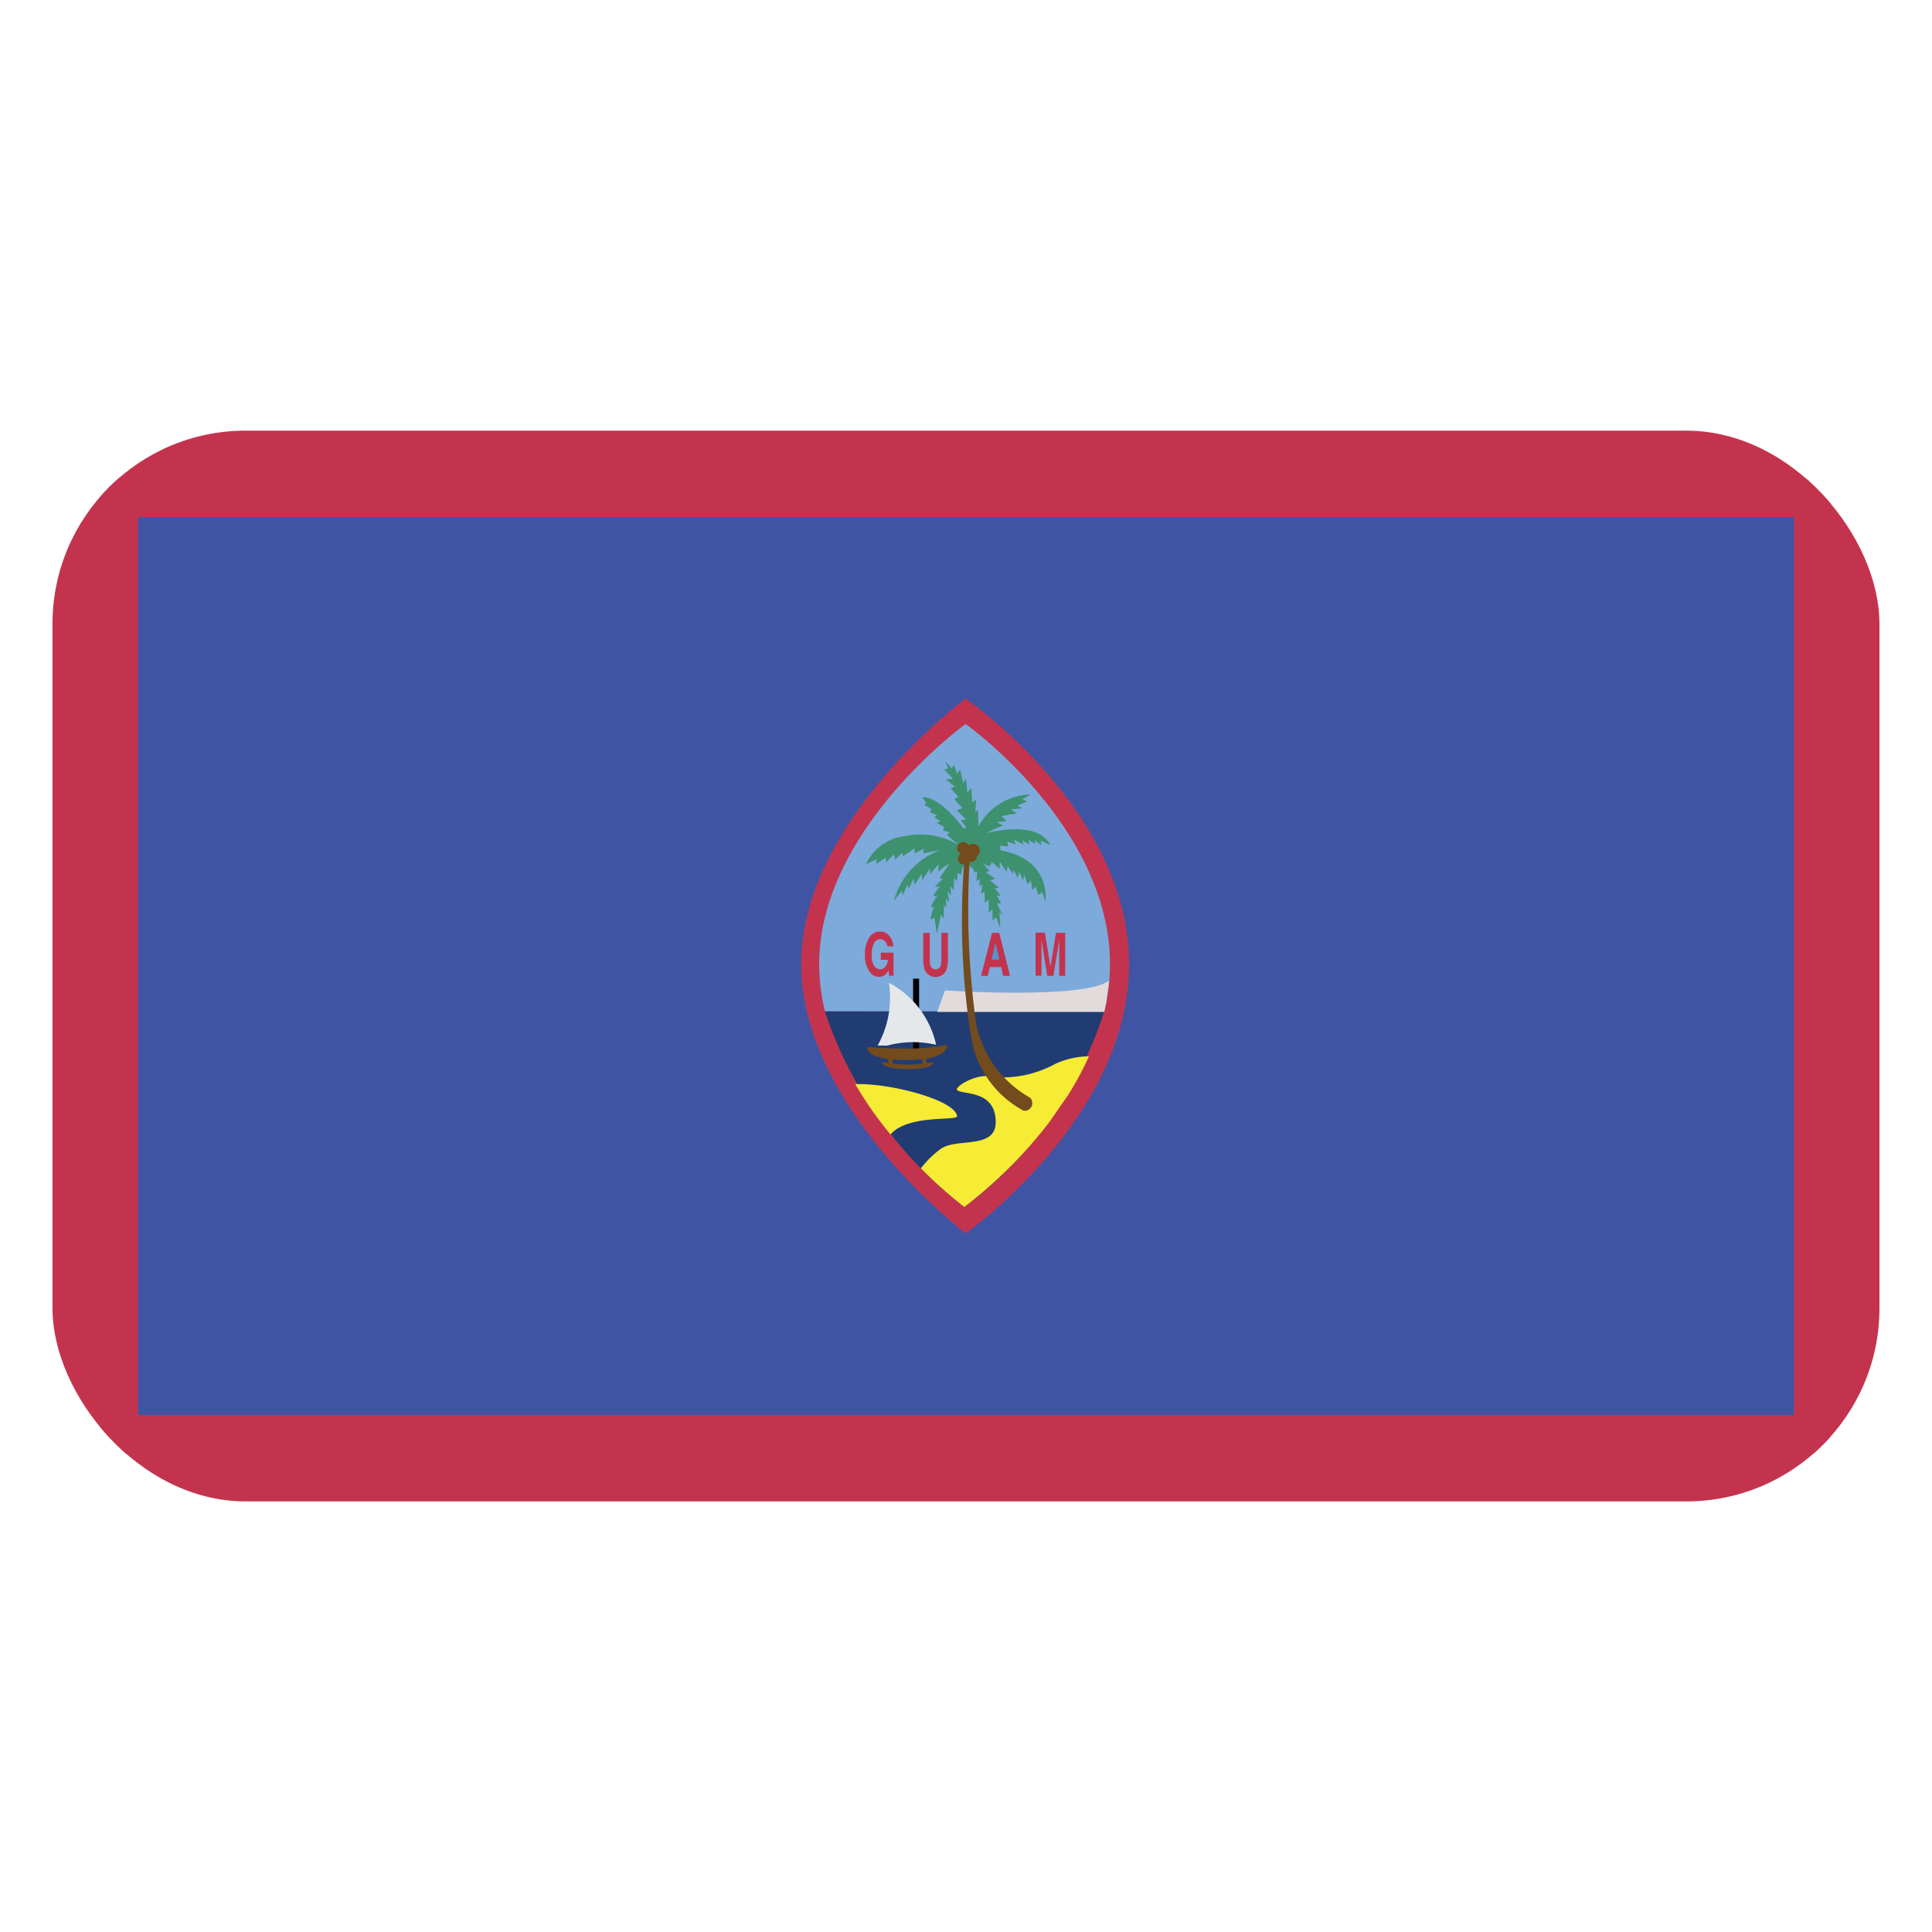 <svg id="Layer_1" data-name="Layer 1" xmlns="http://www.w3.org/2000/svg" xmlns:xlink="http://www.w3.org/1999/xlink" viewBox="0 0 40 40"><defs><style>.cls-1{fill:none;}.cls-2{clip-path:url(#clip-path);}.cls-3{fill:#c4334d;}.cls-4{fill:#3f55a4;}.cls-5{clip-path:url(#clip-path-2);}.cls-6{fill:#7caada;}.cls-7{fill:#203c73;}.cls-8{fill:#e3dbdb;}.cls-9{fill:#f6eb35;}.cls-10{fill:#734b1d;}.cls-11{fill:#3d916f;}.cls-12{fill:#e5e8eb;}.cls-13{fill:#5693ce;}</style><clipPath id="clip-path"><rect class="cls-1" x="1.087" y="8.916" width="37.825" height="22.169" rx="4"/></clipPath><clipPath id="clip-path-2"><rect class="cls-1" x="1.087" y="8.916" width="37.825" height="22.169"/></clipPath></defs><g class="cls-2"><rect class="cls-3" x="2.056" y="9.89" width="35.839" height="20.22"/><rect class="cls-3" x="1.087" y="8.916" width="37.825" height="22.169"/><rect class="cls-4" x="2.858" y="10.705" width="34.285" height="18.59"/><g class="cls-5"><path class="cls-3" d="M19.992,14.465s-3.405,2.524-3.405,5.5,3.405,5.571,3.405,5.571,3.384-2.381,3.384-5.571-3.384-5.5-3.384-5.5"/><path class="cls-6" d="M22.864,20.949a4.325,4.325,0,0,0,.117-.985c0-2.856-2.989-4.975-2.989-4.975s-3.032,2.19-3.032,4.975a4.16,4.16,0,0,0,.12.976l5.784.009"/><path class="cls-7" d="M19.968,24.987a8.124,8.124,0,0,0,2.894-4.047H17.078a8.444,8.444,0,0,0,2.89,4.047"/><path class="cls-8" d="M22.966,20.3c-.512.4-3.4.206-3.4.206l-.162.445h3.457c.014-.062.027-.122.04-.184l.063-.467"/><path class="cls-9" d="M19.815,23.107c-.044-.333-1.394-.689-2.109-.66a7.991,7.991,0,0,0,.731,1.041c.364-.425,1.392-.272,1.378-.381"/><path class="cls-9" d="M22.547,21.87a1.7,1.7,0,0,0-.7.157,2.278,2.278,0,0,1-1.3.27c-.308-.095-.791.206-.732.27.1.106.8-.016.8.667,0,.571-.819.317-1.142.555a2.078,2.078,0,0,0-.407.4,8.93,8.93,0,0,0,.9.8,9.384,9.384,0,0,0,1.763-1.762l.389-.561a6.609,6.609,0,0,0,.427-.794"/><rect x="18.905" y="20.262" width="0.124" height="1.452"/><path class="cls-10" d="M19.309,21.988s-.051.01-.133.021V21.9H19.1v.122a2.563,2.563,0,0,1-.294.017,3.181,3.181,0,0,1-.325-.019V21.9h-.09v.106c-.078-.011-.129-.02-.129-.02s-.025.149.536.149.516-.146.516-.146"/><path class="cls-11" d="M19.806,17.471a1.562,1.562,0,0,0-1.1-.155.993.993,0,0,0-.775.577l.215-.107,0,.1.192-.132.005.1.165-.167.028.107.148-.143.011.078.241-.167v.107l.193-.1-.017.1.363-.071a1.539,1.539,0,0,0-.967,1.053l.165-.214.016.1.1-.226.028.089.093-.208.028.125.143-.226.011.131.164-.244V18.1l.176-.208-.005.155s.17-.155.225-.155l-.2.286.067.024a1.7,1.7,0,0,0-.155.149c-.01.023.1,0,.1,0a.861.861,0,0,0-.133.184c-.005.042.083,0,.083,0a1.283,1.283,0,0,0-.132.22c-.017.06.06.012.06.012a2.024,2.024,0,0,0-.077.244c0,.053.082-.012.082-.012l.05.327.088-.392.055.089v-.28l.05.048-.007-.184.067.071-.033-.227.071.09-.01-.19.071.077v-.25l.065.065.011-.172.077.041s.011-.208.1-.2.2.107.153.154l.077-.022-.016.2.071-.048-.011.149.06-.029-.022.19.071-.047.006.231.082-.065-.005.274.082-.071v.225l.077-.058.083.22-.017-.328.06.054-.11-.232.083-.012-.088-.155.082.006-.121-.155.083-.017-.182-.143.1-.042-.186-.131.071-.03-.131-.149.136.06.045-.095.164.143V17.84l.143.214.017-.131.109.167.022-.078.077.167.039-.125.076.179.022-.126.071.2.067-.077.033.2.066-.078.059.179.077-.066.066.2s.181-1.083-1.373-1.1l-.461-.095"/><path class="cls-11" d="M19.092,16.507l.087.118-.044.036.149.09-.033.065.148.06-.055.047.132.083-.087.03.158.084-.022.076.138.037-.06.053.159.137.181.137.126-.048-.049-.262s-.522-.774-.928-.744"/><path class="cls-11" d="M19.57,15.757l.06.154-.083.018.187.2-.148.006.181.154-.088.03.165.179-.088.047.171.185-.116.047.192.191-.109.006.114.16-.1.036a1.2,1.2,0,0,1,.12.363l.214.012a7.278,7.278,0,0,0,.006-.78l-.055.042.017-.25-.083.054-.016-.3-.083.1L20,16.119l-.06.1-.061-.286-.065.089-.061-.184-.05.071-.136-.154"/><path class="cls-11" d="M20.124,17.494a1.27,1.27,0,0,1,1.214-1.047l-.171.1.1.048-.2.078.1.065-.236.018.121.089-.175.024-.138.029.1.1-.2.023.127.072a1.9,1.9,0,0,0-.335.155s1.054-.292,1.313.249l-.2-.095.017.1-.143-.113.022.084-.148-.084.021.1-.153-.095.033.09-.2-.1.033.1-.17-.06.017.1-.171-.012.016.119-.526-.012-.067-.119"/><path class="cls-10" d="M19.963,17.854l.11-.008a17.389,17.389,0,0,0,.139,3.364,2.288,2.288,0,0,0,1.113,1.516.158.158,0,0,1-.132.27,2.111,2.111,0,0,1-1.084-1.5,15.423,15.423,0,0,1-.146-3.642"/><path class="cls-3" d="M18.5,19.592h-.13a.174.174,0,0,0-.074-.127.131.131,0,0,0-.072-.02.142.142,0,0,0-.126.081.479.479,0,0,0-.049.244A.392.392,0,0,0,18.1,20a.155.155,0,0,0,.121.068.133.133,0,0,0,.109-.054.271.271,0,0,0,.053-.142h-.147v-.148H18.5V20.2H18.41l-.014-.111a.37.37,0,0,1-.069.09.188.188,0,0,1-.129.045.239.239,0,0,1-.206-.123.59.59,0,0,1-.084-.337.622.622,0,0,1,.085-.346.257.257,0,0,1,.224-.131.245.245,0,0,1,.194.087.366.366,0,0,1,.084.214"/><path class="cls-3" d="M19.115,19.862v-.548h.135v.548a.408.408,0,0,0,.016.134.111.111,0,0,0,.209,0,.443.443,0,0,0,.015-.134v-.548h.135v.548a.649.649,0,0,1-.031.221.245.245,0,0,1-.447,0,.619.619,0,0,1-.032-.221"/><polygon class="cls-3" points="20.451 20.204 20.494 20.021 20.728 20.021 20.769 20.204 20.912 20.204 20.688 19.314 20.539 19.314 20.312 20.204 20.451 20.204"/><path class="cls-3" d="M21.749,20.014l.114-.7h.191v.89H21.93V19.53c0-.031,0-.056,0-.073l-.12.747h-.128l-.119-.747V20.2h-.123v-.89h.193l.115.7"/><path class="cls-10" d="M18.777,21.71a4.6,4.6,0,0,0,.834-.079s.059.317-.834.317-.821-.27-.821-.27.367.032.821.032"/><path class="cls-12" d="M18.4,20.345a1.917,1.917,0,0,1,.981,1.286,2.092,2.092,0,0,0-1.011.016h-.2a2.037,2.037,0,0,0,.235-1.3"/><path class="cls-10" d="M20.141,17.473a.135.135,0,1,1-.125.135.13.13,0,0,1,.125-.135"/><path class="cls-10" d="M19.943,17.434a.126.126,0,0,1,0,.252.126.126,0,0,1,0-.252"/><path class="cls-10" d="M19.943,17.663a.118.118,0,1,1-.109.117.113.113,0,0,1,.109-.117"/><path class="cls-10" d="M20.091,17.594a.127.127,0,1,1-.116.127.121.121,0,0,1,.116-.127"/><polygon class="cls-13" points="20.691 19.868 20.53 19.868 20.611 19.518 20.691 19.868"/></g></g></svg>